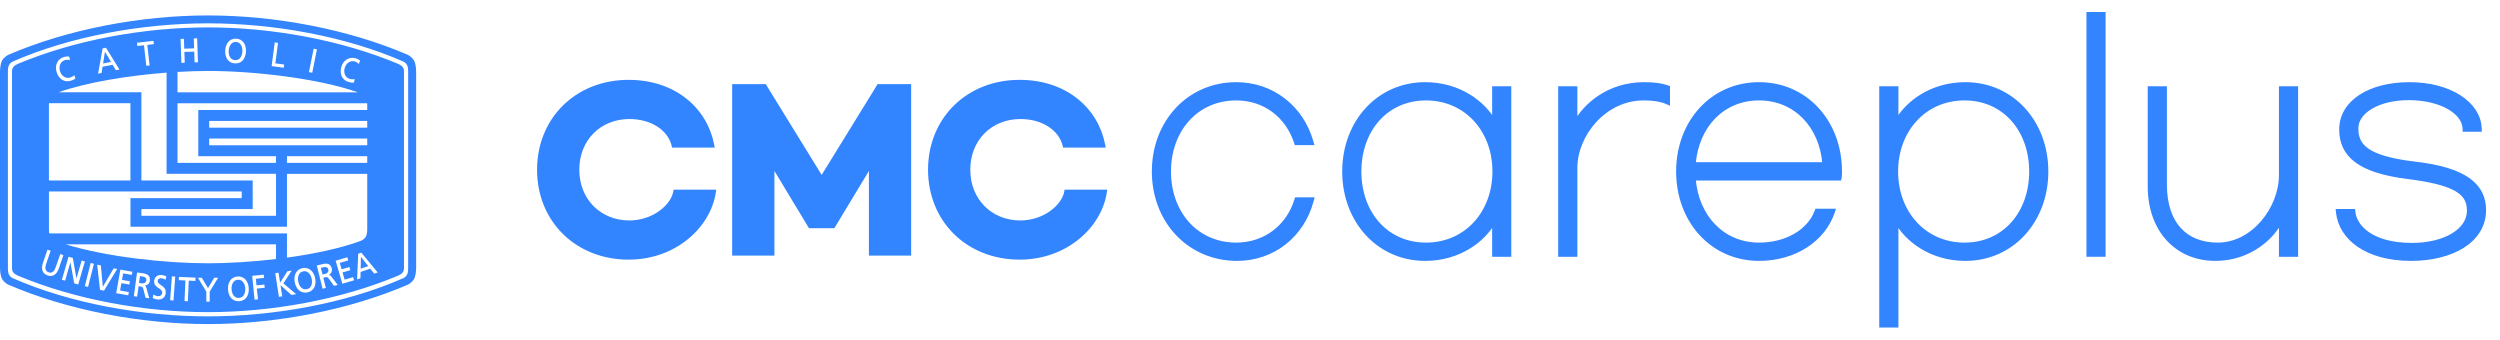 <svg width="162" height="22" viewBox="0 0 162 22" fill="none" xmlns="http://www.w3.org/2000/svg">
<path d="M25.817 4.146C22.068 2.572 17.57 1.775 13.478 1.775C9.386 1.775 4.887 2.572 1.139 4.146C0.895 4.268 0.777 4.374 0.777 4.651V17.349C0.777 17.626 0.895 17.732 1.139 17.854C4.889 19.428 9.386 20.227 13.478 20.227C17.57 20.227 22.068 19.428 25.817 17.854C26.061 17.732 26.179 17.626 26.179 17.349V4.651C26.179 4.374 26.061 4.266 25.817 4.146ZM22.117 4.348C22.243 3.896 22.622 3.662 23.041 3.778C23.158 3.809 23.25 3.859 23.327 3.927L23.333 3.931L23.252 4.154L23.24 4.14C23.173 4.063 23.091 4.012 22.994 3.984C22.86 3.947 22.731 3.961 22.617 4.026C22.485 4.101 22.384 4.238 22.335 4.413C22.286 4.586 22.302 4.756 22.378 4.889C22.442 5.002 22.546 5.082 22.67 5.116C22.756 5.139 22.892 5.151 22.973 5.124L22.988 5.118L22.937 5.35H22.931C22.843 5.366 22.738 5.356 22.611 5.32C22.178 5.2 21.985 4.817 22.117 4.344V4.348ZM20.323 3.162V3.152L20.537 3.196L20.232 4.716L20.018 4.675L20.323 3.162ZM17.8 2.759V2.749L18.017 2.777C18.017 2.777 17.844 4.085 17.842 4.104C17.861 4.106 18.414 4.179 18.414 4.179L18.387 4.39L17.6 4.285L17.802 2.757L17.8 2.759ZM14.592 3.274C14.605 3.015 14.696 2.798 14.848 2.66C14.97 2.55 15.129 2.497 15.308 2.505C15.709 2.527 15.963 2.861 15.939 3.341C15.926 3.603 15.837 3.821 15.688 3.955C15.566 4.065 15.406 4.118 15.225 4.108C15.044 4.099 14.891 4.03 14.781 3.908C14.647 3.758 14.58 3.534 14.594 3.272L14.592 3.274ZM11.918 2.515C11.918 2.515 11.938 3.137 11.94 3.156C11.96 3.156 12.559 3.135 12.579 3.135C12.579 3.115 12.557 2.493 12.557 2.493L12.766 2.485H12.776L12.827 4.036L12.609 4.043C12.609 4.043 12.587 3.365 12.587 3.345C12.567 3.345 11.967 3.367 11.948 3.367C11.948 3.386 11.971 4.065 11.971 4.065L11.753 4.073L11.702 2.521L11.92 2.513L11.918 2.515ZM11.503 4.661C12.2 4.62 12.868 4.598 13.484 4.598C16.425 4.598 20.608 5.07 23.189 5.983H11.503V4.659V4.661ZM11.503 6.693H23.793C23.793 6.723 23.797 6.751 23.797 6.776V7.126H12.849V10.121H17.887V10.555H11.503V6.693ZM13.555 9.412V8.978H23.797V9.412H13.555ZM23.797 10.121V10.555H18.595V10.121H23.797ZM13.555 8.271V7.837H23.797V8.271H13.555ZM17.887 11.264V13.982H9.162V13.548H16.374V11.696H9.162V5.977H3.795C5.656 5.322 8.342 4.895 10.795 4.706V11.262H17.887V11.264ZM9.937 2.651H9.947L9.97 2.861C9.97 2.861 9.563 2.906 9.546 2.91C9.548 2.93 9.695 4.24 9.695 4.24L9.479 4.264C9.479 4.264 9.331 2.952 9.329 2.932C9.309 2.932 8.902 2.981 8.902 2.981L8.879 2.769L9.937 2.649V2.651ZM6.652 3.133L6.862 3.093H6.868L7.74 4.506L7.507 4.551C7.507 4.551 7.303 4.211 7.297 4.199C7.283 4.201 6.659 4.321 6.646 4.323C6.644 4.337 6.581 4.728 6.581 4.728L6.356 4.771L6.65 3.135L6.652 3.133ZM3.716 4.026C3.809 3.861 3.962 3.744 4.157 3.689C4.273 3.656 4.377 3.65 4.478 3.668H4.486L4.533 3.902L4.517 3.896C4.421 3.864 4.322 3.864 4.226 3.89C4.094 3.927 3.99 4.008 3.925 4.12C3.85 4.254 3.836 4.423 3.885 4.598C3.978 4.927 4.251 5.108 4.537 5.027C4.623 5.004 4.745 4.943 4.8 4.878L4.812 4.864L4.889 5.088L4.883 5.092C4.816 5.149 4.718 5.196 4.592 5.232C4.393 5.289 4.202 5.271 4.043 5.179C3.864 5.078 3.732 4.895 3.663 4.651C3.598 4.423 3.618 4.199 3.718 4.022L3.716 4.026ZM3.171 6.776C3.171 6.749 3.171 6.719 3.175 6.686H8.452V11.696H3.169V6.774L3.171 6.776ZM3.171 12.407H15.664V12.841H8.454V14.693H18.595V11.266H23.797V14.886C23.793 15.031 23.775 15.255 23.675 15.385C23.592 15.495 23.476 15.562 23.401 15.598C22.113 16.082 20.382 16.448 18.595 16.694V15.126H3.193C3.177 15.039 3.173 14.952 3.171 14.883V12.405V12.407ZM17.887 15.834V16.784C16.341 16.969 14.79 17.061 13.484 17.061C10.718 17.061 6.864 16.642 4.261 15.834H17.887ZM3.081 17.846C2.933 17.795 2.831 17.711 2.774 17.593C2.703 17.447 2.705 17.258 2.782 17.034L3.073 16.186L3.077 16.176L3.283 16.247L2.998 17.079C2.933 17.266 2.925 17.404 2.975 17.502C3.008 17.569 3.065 17.616 3.152 17.646C3.236 17.675 3.313 17.673 3.378 17.642C3.476 17.595 3.555 17.48 3.618 17.294L3.903 16.461L4.108 16.532L3.813 17.392C3.673 17.801 3.411 17.962 3.079 17.848L3.081 17.846ZM4.806 18.358C4.806 18.358 4.574 17.061 4.562 17C4.545 17.063 4.218 18.189 4.218 18.189L4.009 18.128L4.44 16.646L4.444 16.636L4.718 16.717C4.718 16.717 4.942 17.98 4.954 18.043C4.971 17.98 5.292 16.882 5.292 16.882L5.501 16.943L5.068 18.435L4.81 18.36L4.806 18.358ZM5.707 18.596L5.497 18.543L5.874 17.048V17.038L6.087 17.091L5.705 18.596H5.707ZM6.48 18.779L6.299 17.164V17.15L6.536 17.201C6.536 17.201 6.657 18.537 6.663 18.584C6.687 18.543 7.368 17.384 7.368 17.384L7.592 17.433L6.738 18.836L6.482 18.781L6.48 18.779ZM8.544 17.815C8.544 17.815 7.997 17.718 7.978 17.716C7.974 17.734 7.907 18.12 7.903 18.137C7.922 18.142 8.418 18.228 8.418 18.228L8.381 18.439C8.381 18.439 7.883 18.35 7.865 18.348C7.862 18.368 7.785 18.808 7.781 18.826C7.801 18.83 8.347 18.926 8.347 18.926L8.31 19.137L7.529 18.999L7.797 17.48V17.471L8.578 17.608L8.54 17.819L8.544 17.815ZM9.711 18.195C9.687 18.368 9.559 18.49 9.39 18.505C9.439 18.539 9.465 18.58 9.492 18.673L9.673 19.328L9.429 19.294L9.29 18.734C9.25 18.584 9.193 18.576 9.089 18.562C9.089 18.562 8.999 18.551 8.981 18.549C8.979 18.568 8.888 19.224 8.888 19.224L8.672 19.194L8.881 17.665V17.655L9.227 17.703C9.384 17.724 9.555 17.762 9.648 17.884C9.693 17.943 9.715 18.017 9.715 18.108C9.715 18.136 9.713 18.165 9.709 18.197L9.711 18.195ZM10.427 18.472C10.586 18.578 10.767 18.7 10.738 18.991C10.708 19.286 10.506 19.436 10.181 19.404C10.081 19.395 9.988 19.353 9.902 19.312L9.896 19.308L9.941 19.086L9.953 19.092C9.988 19.113 10.114 19.182 10.226 19.194C10.283 19.2 10.368 19.188 10.429 19.137C10.476 19.099 10.502 19.046 10.509 18.982C10.525 18.83 10.413 18.757 10.283 18.673C10.134 18.574 9.965 18.464 9.99 18.201C10.016 17.943 10.209 17.793 10.482 17.821C10.58 17.831 10.687 17.862 10.773 17.905L10.781 17.909L10.728 18.128L10.716 18.122C10.622 18.069 10.569 18.043 10.468 18.033C10.423 18.029 10.34 18.027 10.281 18.076C10.246 18.106 10.224 18.149 10.22 18.204C10.209 18.324 10.309 18.393 10.427 18.472ZM11.241 19.471L11.025 19.456L11.137 17.917V17.907L11.355 17.923L11.241 19.471ZM12.662 18.204C12.662 18.204 12.253 18.187 12.233 18.185C12.233 18.204 12.172 19.523 12.172 19.523L11.956 19.513C11.956 19.513 12.015 18.195 12.015 18.175C11.995 18.175 11.586 18.155 11.586 18.155L11.595 17.953V17.943L12.67 17.99L12.66 18.202L12.662 18.204ZM14.126 18.014C14.126 18.014 13.588 18.901 13.588 18.899V19.55H13.37C13.37 19.55 13.37 18.907 13.37 18.901C13.366 18.897 12.833 18.012 12.833 18.012L12.823 17.996H13.077C13.077 17.996 13.464 18.647 13.48 18.675C13.496 18.647 13.878 17.998 13.878 17.998H14.131L14.123 18.014H14.126ZM15.937 19.314C15.829 19.436 15.676 19.507 15.495 19.519C15.086 19.544 14.804 19.245 14.775 18.757C14.747 18.277 14.997 17.939 15.4 17.915C15.802 17.892 16.093 18.197 16.12 18.677C16.136 18.938 16.071 19.165 15.937 19.314ZM16.713 19.397L16.496 19.418L16.341 17.874L17.081 17.799H17.09L17.112 18.01C17.112 18.01 16.599 18.061 16.579 18.065C16.581 18.082 16.62 18.472 16.622 18.49C16.642 18.488 17.132 18.439 17.132 18.439L17.153 18.649C17.153 18.649 16.663 18.698 16.644 18.7C16.646 18.72 16.715 19.395 16.715 19.395L16.713 19.397ZM19.172 19.068C19.172 19.068 18.887 19.113 18.879 19.109C18.879 19.109 18.216 18.515 18.176 18.48C18.184 18.531 18.288 19.204 18.288 19.204L18.074 19.237L17.836 17.703L18.05 17.669C18.05 17.669 18.143 18.269 18.151 18.319C18.22 18.21 18.615 17.585 18.621 17.579L18.881 17.539L18.902 17.535C18.902 17.535 18.375 18.348 18.365 18.362C18.377 18.374 19.191 19.062 19.191 19.062H19.17L19.172 19.068ZM19.919 18.948C19.518 19.029 19.197 18.771 19.101 18.293C19.006 17.823 19.209 17.453 19.605 17.374C20 17.296 20.328 17.559 20.423 18.029C20.519 18.507 20.321 18.867 19.919 18.948ZM21.643 18.527L21.306 18.057C21.216 17.933 21.159 17.947 21.056 17.972C21.056 17.972 20.968 17.994 20.95 17.998C20.956 18.017 21.116 18.659 21.116 18.659L20.903 18.712L20.529 17.205L20.868 17.12C21.021 17.083 21.196 17.053 21.326 17.132C21.411 17.183 21.466 17.27 21.499 17.4C21.507 17.431 21.511 17.465 21.511 17.494C21.511 17.626 21.438 17.744 21.318 17.807C21.375 17.821 21.415 17.848 21.474 17.923L21.883 18.464L21.643 18.523V18.527ZM22.182 18.383L21.749 16.892L22.5 16.674H22.51L22.569 16.877C22.569 16.877 22.036 17.032 22.017 17.038C22.022 17.055 22.131 17.431 22.137 17.449C22.154 17.443 22.64 17.303 22.64 17.303L22.699 17.508C22.699 17.508 22.215 17.648 22.196 17.654C22.201 17.671 22.325 18.102 22.331 18.12C22.349 18.114 22.884 17.96 22.884 17.96L22.943 18.165L22.182 18.385V18.383ZM24.25 17.732C24.25 17.732 24.002 17.421 23.994 17.412C23.982 17.416 23.38 17.618 23.366 17.622C23.366 17.636 23.356 18.033 23.356 18.033L23.14 18.106L23.211 16.444L23.413 16.375H23.419L24.474 17.655L24.25 17.73V17.732ZM15.235 3.896C15.347 3.902 15.446 3.868 15.522 3.8C15.63 3.701 15.697 3.53 15.707 3.331C15.717 3.133 15.666 2.956 15.566 2.845C15.495 2.767 15.402 2.725 15.294 2.719C15.186 2.714 15.089 2.745 15.011 2.816C14.899 2.916 14.83 3.085 14.82 3.286C14.806 3.558 14.906 3.88 15.233 3.898L15.235 3.896ZM23.37 17.412C23.396 17.404 23.838 17.254 23.864 17.244C23.848 17.225 23.419 16.686 23.388 16.644C23.388 16.695 23.372 17.384 23.372 17.412H23.37ZM26.805 3.886C26.683 3.701 26.512 3.597 26.416 3.548C22.615 1.911 17.885 1 13.482 1C9.079 1 4.35 1.911 0.549 3.548C0.452 3.597 0.279 3.703 0.159 3.886C0.028 4.085 0.004 4.427 0 4.647V17.352C0.004 17.573 0.028 17.913 0.159 18.114C0.27 18.281 0.421 18.383 0.521 18.439C4.33 20.085 9.069 21 13.484 21C17.899 21 22.636 20.085 26.445 18.439C26.543 18.383 26.697 18.281 26.807 18.114C26.939 17.913 26.962 17.573 26.966 17.352V4.647C26.962 4.427 26.939 4.085 26.807 3.886H26.805ZM26.449 17.358C26.449 17.628 26.418 17.699 26.378 17.793C26.319 17.931 26.156 18.017 26.156 18.017C22.394 19.676 17.696 20.5 13.48 20.5C9.264 20.5 4.566 19.674 0.805 18.017C0.805 18.017 0.641 17.931 0.582 17.793C0.543 17.699 0.512 17.628 0.512 17.358V4.655C0.512 4.386 0.543 4.315 0.582 4.221C0.641 4.083 0.805 3.998 0.805 3.998C4.566 2.34 9.264 1.513 13.48 1.513C17.696 1.513 22.392 2.34 26.156 3.998C26.156 3.998 26.319 4.083 26.378 4.221C26.419 4.315 26.449 4.386 26.449 4.655V17.358ZM15.697 18.222C15.619 18.151 15.522 18.122 15.412 18.128C15.304 18.134 15.211 18.177 15.143 18.256C15.044 18.368 14.993 18.545 15.005 18.744C15.017 18.944 15.086 19.113 15.196 19.21C15.274 19.279 15.371 19.31 15.485 19.304C15.597 19.296 15.69 19.255 15.76 19.176C15.857 19.068 15.906 18.891 15.894 18.69C15.882 18.492 15.812 18.32 15.699 18.222H15.697ZM9.247 17.917C9.247 17.917 9.087 17.895 9.069 17.894C9.067 17.913 9.012 18.317 9.008 18.336C9.026 18.336 9.166 18.358 9.166 18.358C9.264 18.372 9.347 18.356 9.404 18.313C9.447 18.279 9.475 18.232 9.483 18.169C9.483 18.157 9.485 18.145 9.485 18.134C9.485 18.017 9.4 17.939 9.247 17.919V17.917ZM19.941 17.638C19.852 17.581 19.754 17.561 19.646 17.585C19.538 17.604 19.455 17.66 19.396 17.748C19.313 17.872 19.288 18.055 19.327 18.25C19.38 18.515 19.557 18.804 19.88 18.739C19.99 18.716 20.077 18.661 20.134 18.574C20.214 18.452 20.238 18.271 20.199 18.075C20.159 17.88 20.067 17.72 19.941 17.638ZM20.966 17.315C20.966 17.315 20.809 17.355 20.791 17.358C20.795 17.376 20.893 17.774 20.899 17.791C20.925 17.785 21.052 17.754 21.052 17.754C21.202 17.716 21.285 17.632 21.285 17.522C21.285 17.502 21.283 17.482 21.277 17.463C21.243 17.329 21.129 17.276 20.966 17.317V17.315ZM6.801 3.355C6.793 3.406 6.685 4.085 6.681 4.11C6.707 4.104 7.167 4.018 7.193 4.012C7.179 3.988 6.827 3.398 6.801 3.353V3.355Z" fill="#3284FF"/>
<path d="M66.068 5.257C69.067 5.257 71.088 7.068 71.532 9.384L71.551 9.482H68.952L68.938 9.419C68.698 8.434 67.641 7.631 66.121 7.631C64.21 7.631 62.792 9.035 62.792 11C62.792 12.952 64.21 14.368 66.121 14.368C66.877 14.368 67.564 14.12 68.085 13.752C68.607 13.383 68.954 12.901 69.042 12.44L69.055 12.372H71.652L71.639 12.467C71.301 14.68 69.094 16.742 66.068 16.742C62.705 16.742 60.22 14.313 60.22 11C60.22 7.687 62.705 5.257 66.068 5.257Z" fill="#3284FF" stroke="#3284FF" stroke-width="0.165"/>
<path d="M49.574 5.535L49.599 5.575L53.244 11.491L56.89 5.575L56.914 5.535H58.96V16.479H56.388V10.781L54.042 14.667L54.018 14.706H52.47L52.445 14.667L50.1 10.781V16.479H47.527V5.535H49.574Z" fill="#3284FF" stroke="#3284FF" stroke-width="0.165"/>
<path d="M40.732 5.257C43.731 5.257 45.752 7.068 46.196 9.384L46.215 9.482H43.616L43.602 9.419C43.362 8.434 42.305 7.631 40.785 7.631C38.874 7.631 37.456 9.035 37.456 11C37.456 12.952 38.874 14.368 40.785 14.368C41.541 14.368 42.228 14.12 42.749 13.752C43.271 13.383 43.618 12.901 43.706 12.44L43.719 12.372H46.316L46.303 12.467C45.965 14.68 43.758 16.742 40.732 16.742C37.369 16.742 34.884 14.313 34.884 11C34.884 7.687 37.369 5.257 40.732 5.257Z" fill="#3284FF" stroke="#3284FF" stroke-width="0.165"/>
<path d="M156.141 5.436C157.436 5.436 158.556 5.747 159.363 6.26C160.17 6.773 160.672 7.494 160.702 8.308L160.707 8.423H159.689L159.685 8.317C159.659 7.794 159.284 7.31 158.639 6.953C157.996 6.597 157.101 6.378 156.084 6.378C155.095 6.378 154.245 6.598 153.646 6.952C153.046 7.307 152.711 7.787 152.711 8.312C152.711 8.595 152.75 8.851 152.853 9.081C152.955 9.31 153.123 9.521 153.393 9.712C153.937 10.097 154.889 10.398 156.514 10.587C158.149 10.777 159.265 11.135 159.975 11.646C160.692 12.163 160.986 12.833 160.986 13.614C160.986 14.626 160.449 15.425 159.588 15.967C158.73 16.506 157.547 16.794 156.235 16.794C153.289 16.794 151.665 15.391 151.485 13.778L151.472 13.654H152.51L152.521 13.753C152.625 14.676 153.669 15.851 156.292 15.852C157.357 15.852 158.283 15.618 158.938 15.224C159.593 14.83 159.969 14.284 159.969 13.652C159.969 13.363 159.917 13.114 159.797 12.896C159.677 12.677 159.485 12.482 159.191 12.307C158.674 11.997 157.853 11.756 156.598 11.567L156.032 11.49C154.425 11.29 153.341 10.927 152.657 10.405C151.965 9.877 151.692 9.194 151.692 8.388C151.692 7.481 152.173 6.739 152.968 6.228C153.76 5.718 154.867 5.436 156.141 5.436Z" fill="#3284FF" stroke="#3284FF" stroke-width="0.223"/>
<path d="M140.303 5.7V11.947C140.303 13.226 140.639 14.195 141.226 14.844C141.811 15.49 142.659 15.832 143.713 15.832C144.848 15.832 145.866 15.255 146.603 14.4C147.339 13.545 147.787 12.42 147.787 11.342V5.7H148.806V16.528H147.787V14.357C147.565 14.777 147.199 15.255 146.693 15.674C145.945 16.294 144.888 16.793 143.543 16.793C142.302 16.793 141.234 16.327 140.478 15.5C139.722 14.674 139.284 13.495 139.284 12.08V5.7H140.303Z" fill="#3284FF" stroke="#3284FF" stroke-width="0.223"/>
<path d="M136.332 0.889V16.527H135.313V0.889H136.332Z" fill="#3284FF" stroke="#3284FF" stroke-width="0.223"/>
<path d="M127.357 5.436C130.401 5.436 132.62 7.918 132.62 11.114C132.62 14.31 130.401 16.794 127.357 16.794C125.109 16.794 123.548 15.536 122.905 14.392V21.111H121.887V5.7H122.905V7.837C123.549 6.693 125.11 5.436 127.357 5.436ZM127.301 6.396C124.719 6.396 122.886 8.44 122.886 11.114C122.886 13.788 124.719 15.832 127.301 15.832C129.879 15.832 131.602 13.792 131.602 11.114C131.601 8.436 129.879 6.397 127.301 6.396Z" fill="#3284FF" stroke="#3284FF" stroke-width="0.223"/>
<path d="M113.987 5.436C117.03 5.436 119.25 7.899 119.25 11.114C119.25 11.223 119.25 11.388 119.229 11.496L119.211 11.586H109.771C109.965 14.035 111.633 15.832 113.987 15.832C115.847 15.832 117.236 14.904 117.689 13.708L117.717 13.636H118.821L118.77 13.783C118.164 15.521 116.337 16.794 113.987 16.794C110.944 16.794 108.725 14.329 108.725 11.114C108.725 7.899 110.944 5.436 113.987 5.436ZM113.987 6.396C111.633 6.396 109.965 8.176 109.771 10.624H118.203C118.009 8.176 116.342 6.397 113.987 6.396Z" fill="#3284FF" stroke="#3284FF" stroke-width="0.223"/>
<path d="M108.104 6.681L107.949 6.615C107.609 6.472 107.133 6.396 106.496 6.396C103.99 6.396 102.101 8.725 102.101 10.888V16.528H101.082V5.7H102.101V7.918C102.691 6.846 104.195 5.436 106.534 5.436C107.242 5.436 107.692 5.512 108.029 5.631L108.104 5.657V6.681Z" fill="#3284FF" stroke="#3284FF" stroke-width="0.223"/>
<path d="M92.35 5.436C94.598 5.436 96.159 6.695 96.802 7.839V5.7H97.82V16.528H96.802V14.39C96.159 15.534 94.599 16.794 92.35 16.794C89.306 16.794 87.087 14.31 87.087 11.114C87.087 7.918 89.306 5.436 92.35 5.436ZM92.406 6.396C89.828 6.396 88.106 8.436 88.106 11.114C88.106 13.792 89.828 15.832 92.406 15.832C94.988 15.832 96.821 13.788 96.821 11.114C96.821 8.44 94.988 6.397 92.406 6.396Z" fill="#3284FF" stroke="#3284FF" stroke-width="0.223"/>
<path d="M80.108 5.436C82.452 5.436 84.349 6.948 84.987 9.152L85.028 9.294H83.985L83.96 9.218C83.406 7.537 81.97 6.397 80.108 6.396C77.548 6.396 75.77 8.419 75.769 11.114C75.769 13.809 77.547 15.832 80.108 15.832C81.989 15.832 83.462 14.654 83.978 12.976L84.003 12.898H85.045L85.007 13.037C84.407 15.261 82.509 16.794 80.165 16.794C77.049 16.794 74.751 14.333 74.751 11.114C74.751 7.897 77.029 5.436 80.108 5.436Z" fill="#3284FF" stroke="#3284FF" stroke-width="0.223"/>
</svg>
